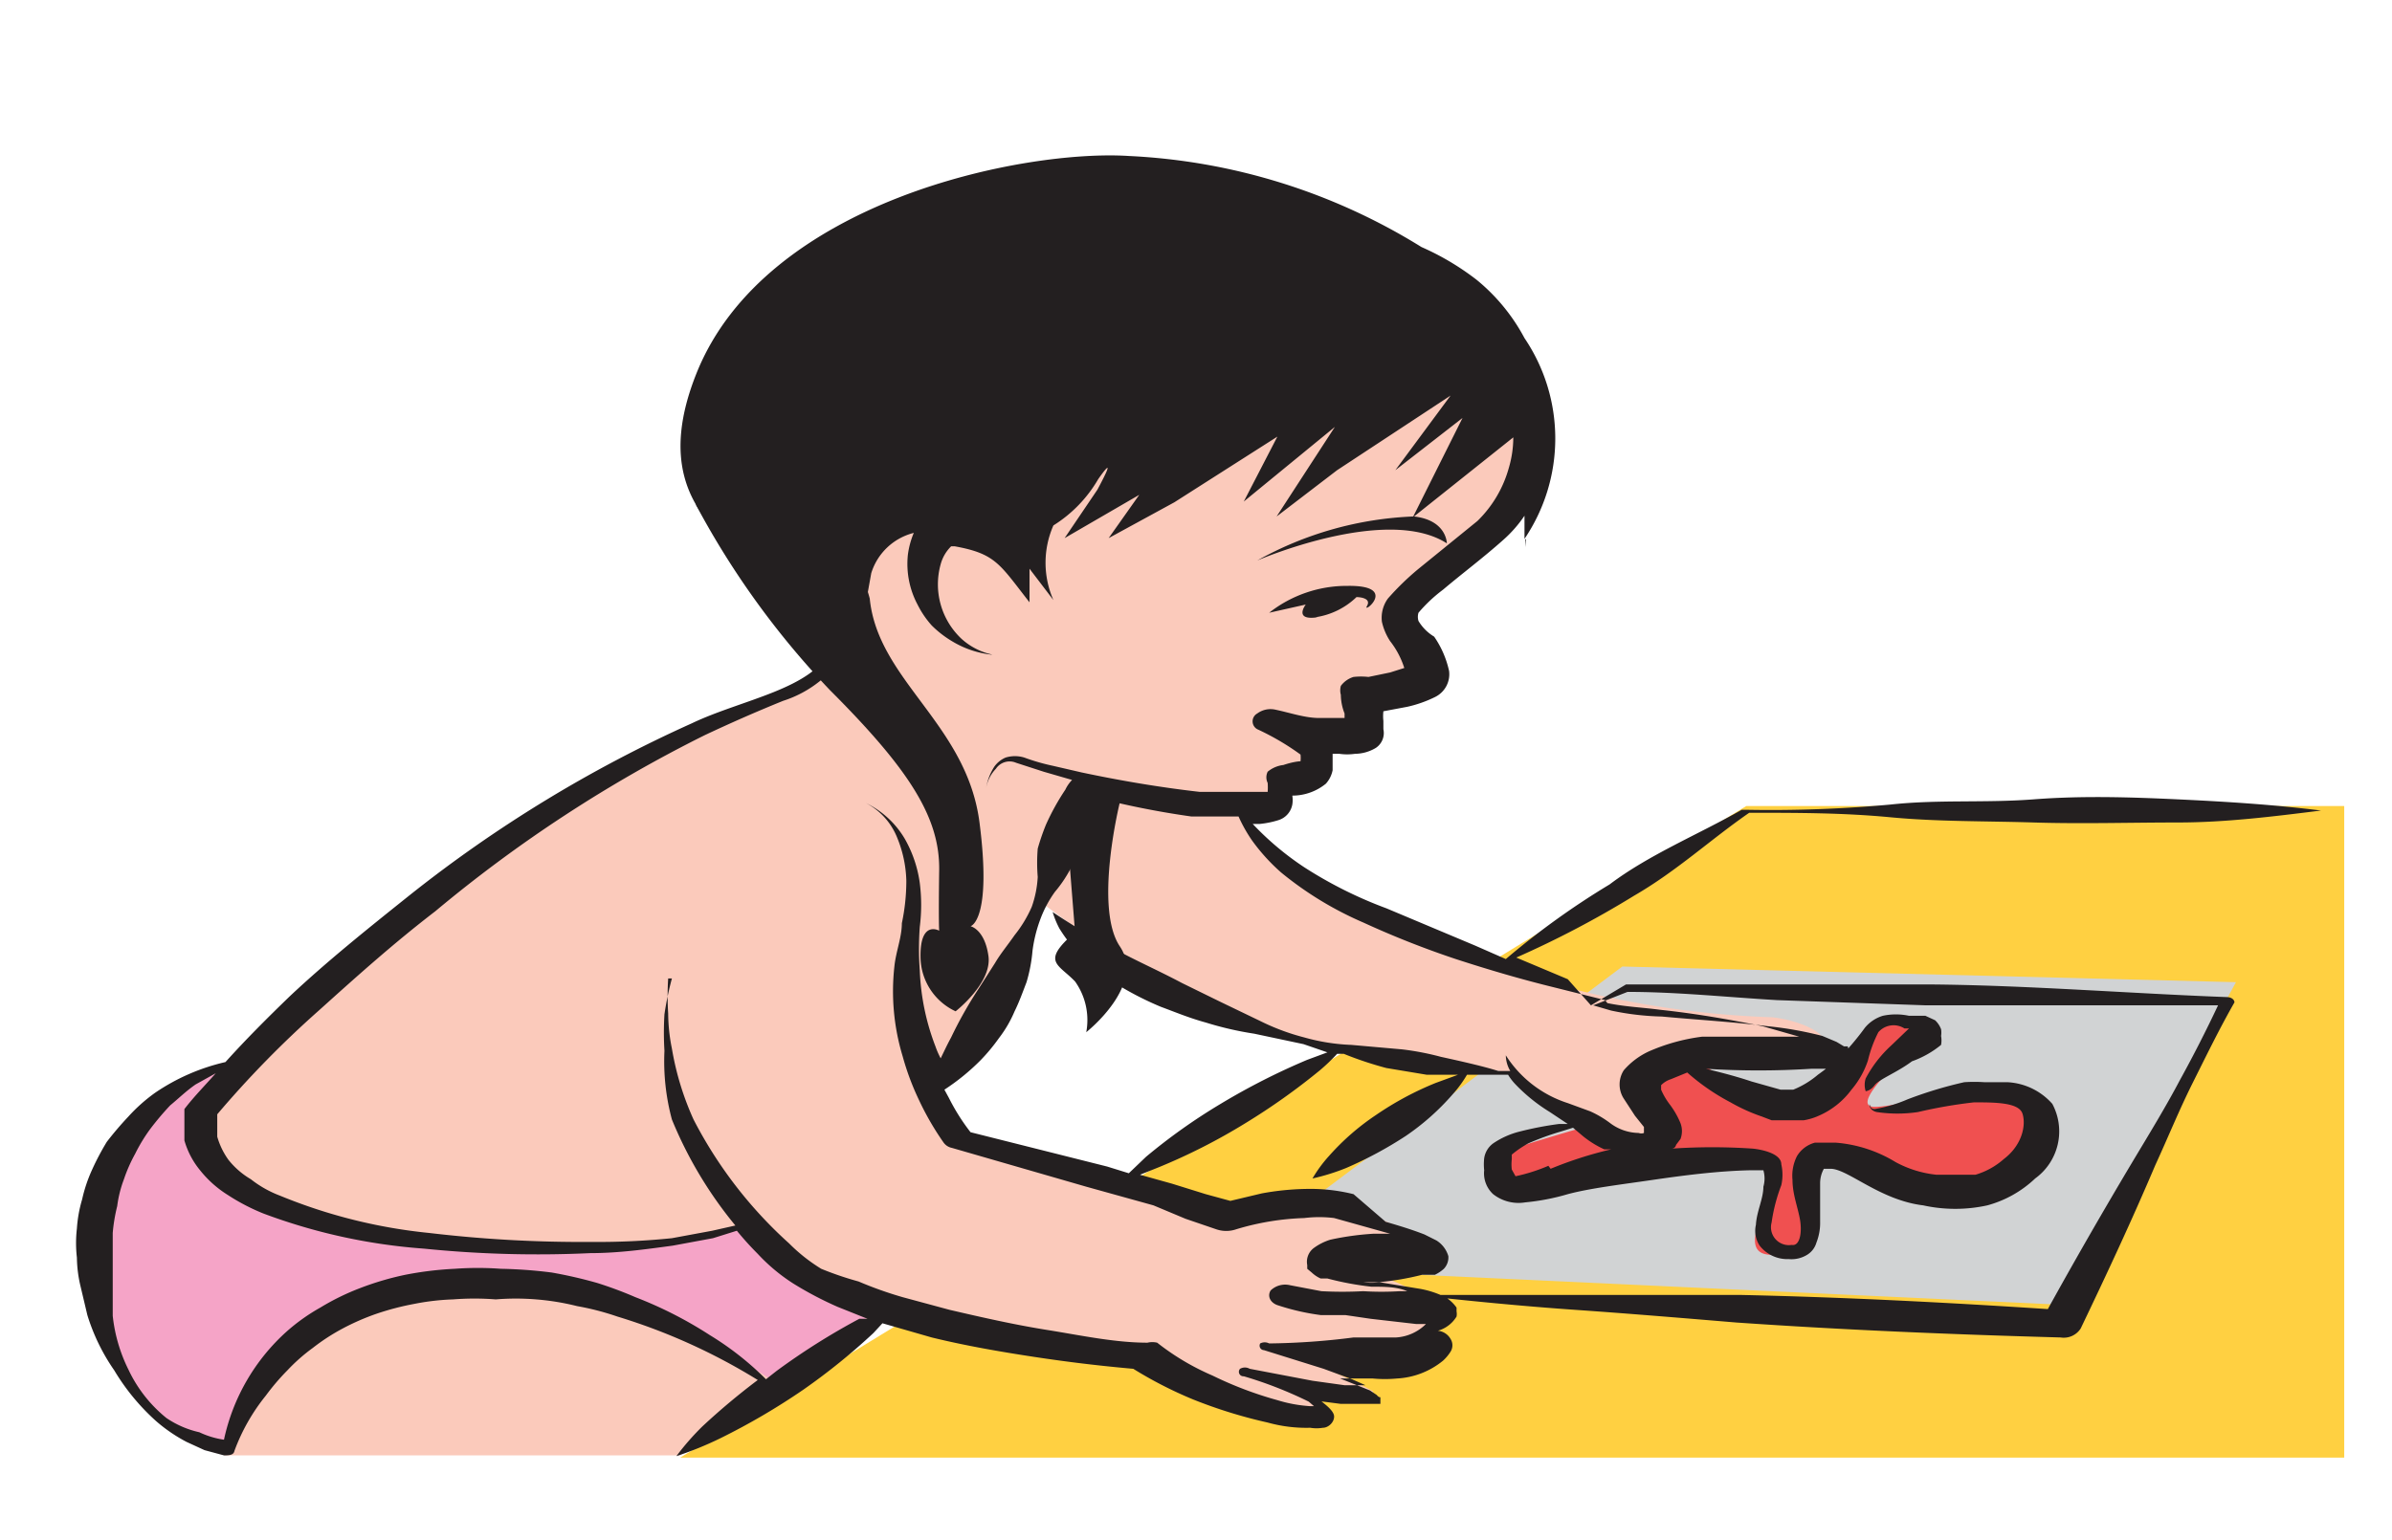 <svg id="Capa_1" data-name="Capa 1" xmlns="http://www.w3.org/2000/svg" viewBox="0 0 32.04 20.64"><defs><style>.cls-1{fill:#ffd041;}.cls-2{fill:#d1d3d4;}.cls-3{fill:#f05050;}.cls-4{fill:#f5a4c7;}.cls-5{fill:#fbcabb;}.cls-6{fill:#231f20;}</style></defs><title>4-15meses</title><polygon class="cls-1" points="9.11 19.53 31.4 19.53 31.4 10.8 23.39 10.8 9.11 19.53"/><polygon class="cls-2" points="27.58 17.48 17.71 17.02 17.44 16.17 21.73 12.95 29.95 13.16 27.58 17.48"/><path class="cls-3" d="M22.07,15.6a10.47,10.47,0,0,1-1.83.39c-.16-.06-.39-.44-.14-.54s1.16-.36,1.16-.36.8.45.87.17a3.5,3.5,0,0,0-.06-1,.72.72,0,0,1,.84.07c.4.35,1.1.63,1.4.38s.72-1.08,1.08-1.07.46.19.46.19-1.17,1-.74,1,1.71-.45,1.89-.27.55.83.07,1.06a2.58,2.58,0,0,1-1.71.21c-.48-.17-.75-.31-.81-.32a.31.31,0,0,0-.37.37c0,.38,0,.88-.17.9s-.54.13-.5-.21.38-1,0-1.09a9.91,9.91,0,0,0-1.46.08"/><path class="cls-4" d="M5.29,13.7s-2.78.36-3.4,1.35a4.67,4.67,0,0,0-.59,2.28s.43,2.1,1.78,2l7-.46,2.56-1.84Z"/><path class="cls-5" d="M3.46,14.15s-.74.49-.81.81.12,1,1.26,1.21a11.07,11.07,0,0,0,3.35.56,14.57,14.57,0,0,0,2.81-.3l1.48,1s.5.23-.39.7-.55.47-.75.41A9.46,9.46,0,0,0,7.76,17.3a5,5,0,0,0-3.64.6A5.09,5.09,0,0,0,3,19.5H9.11l2.72-2,3.46.69a13.2,13.2,0,0,0,2,.84c.32,0,.46,0,.41-.1s-.41-.34-.41-.34,1.19.14,1.1.05a6.11,6.11,0,0,0-.78-.36,7.35,7.35,0,0,0,1.56,0c.17-.11.16-.39,0-.41s0-.3,0-.39-.54-.36-.69-.37-.72-.31-.35-.32,1.17-.07.75-.27a3.13,3.13,0,0,0-1.63-.4l-1,.1s-3-.77-3.39-.94a.89.89,0,0,1-.43-.53s.22-.37.37-.59S14,12.13,14,12.13a20.23,20.23,0,0,0,2.39,1.56c.24,0,3,.77,3.27.69a1,1,0,0,1,.56,0l1.44,1s.54-.06.45-.38-.2-.58.21-.65,2.2-.19,2.13-.39-.51-.31-.71-.33a12.45,12.45,0,0,1-4.38-.95c-1.53-.83-2.11-1.16-2.37-1.32a.82.82,0,0,1-.32-.46s.53,0,.52-.22.07-.26.25-.28.21-.24.1-.37.25-.09.31-.11a.8.8,0,0,0,.28-.37c0-.13.29-.26.52-.33s.46-.23.31-.46,0-.71.44-1.14a4.35,4.35,0,0,0,1.06-1.41A3,3,0,0,0,20,4.68c-.23-.26-4.81-1.86-6.38-.61s-2.36,2.84-2.3,3.36a1.91,1.91,0,0,1-.05.81s.17.72-.77,1a19.73,19.73,0,0,0-4.24,2.4,15.11,15.11,0,0,0-2.82,2.5"/><path class="cls-6" d="M17.62,8.27A1,1,0,0,0,18.17,8s.21,0,.14.12.44-.28-.26-.27A1.68,1.68,0,0,0,17,8.21l.49-.11s-.17.22.16.17"/><polygon class="cls-6" points="20.43 7.33 20.44 7.22 20.43 7.23 20.43 7.33"/><path class="cls-6" d="M21.53,13.44h0c.24.05.49.06.71.09.47.05.93.13,1.37.22l.49.14c-.38,0-.81,0-1.22,0H22.8a2.57,2.57,0,0,0-.72.2,1,1,0,0,0-.33.25.35.35,0,0,0,0,.38l.15.23.12.15s0,0,0,.08a.1.1,0,0,1-.07,0,.65.65,0,0,1-.38-.13,1.38,1.38,0,0,0-.27-.16L21,14.78a1.54,1.54,0,0,1-.83-.64h0s0,0,0,0a.42.42,0,0,0,.06.21l-.16,0c-.19-.06-.45-.12-.77-.19a3.69,3.69,0,0,0-.52-.1L18.1,14a2.67,2.67,0,0,1-.63-.1,3,3,0,0,1-.59-.22l-.54-.26-.51-.25c-.32-.17-.64-.31-.89-.45a8.89,8.89,0,0,1-.84-.5h0s0,0,0,0a1.21,1.21,0,0,0,.09.22,2,2,0,0,0,.45.51,3.29,3.29,0,0,0,.39.28,4.2,4.2,0,0,0,.52.26c.19.07.38.15.6.21a4.4,4.4,0,0,0,.65.15l.66.14.32.11-.27.1a9.1,9.1,0,0,0-1.16.59,7.8,7.8,0,0,0-1,.71l-.23.22-.29-.09L13,15.17a2.74,2.74,0,0,1-.29-.46l-.06-.11a2.94,2.94,0,0,0,.48-.39,2.48,2.48,0,0,0,.25-.3,1.62,1.62,0,0,0,.21-.36c.06-.12.11-.26.16-.39a2.07,2.07,0,0,0,.08-.42,1.89,1.89,0,0,1,.1-.41,1.54,1.54,0,0,1,.2-.38,1.75,1.75,0,0,0,.23-.35,1.6,1.6,0,0,0,.11-.33,1.8,1.8,0,0,0,0-.64,11.55,11.55,0,0,0,1.49.31l.43,0h.2a2,2,0,0,0,.18.32,2.57,2.57,0,0,0,.39.43,4.61,4.61,0,0,0,1.1.67,12.3,12.3,0,0,0,1.24.49c.43.14.87.27,1.32.38l.68.17m-.76,2.22h0a2.32,2.32,0,0,1-.44.14s0,0,0,0,0,0-.05-.09a.59.59,0,0,1,0-.14s0,0,0-.06a1.39,1.39,0,0,1,.22-.15,3.64,3.64,0,0,1,.44-.16l.16-.05.13.11a1.31,1.31,0,0,0,.29.18l.09,0A5.29,5.29,0,0,0,20.77,15.66Zm-4.86.71h0l.41.14a.41.41,0,0,0,.27,0,3.53,3.53,0,0,1,.91-.15,1.64,1.64,0,0,1,.4,0l.5.14.25.07-.22,0a3.77,3.77,0,0,0-.58.08.75.75,0,0,0-.22.11.23.23,0,0,0-.09.23l0,.05h0l0,0h0s0,0,.06.05a.42.42,0,0,0,.12.08l.09,0a4,4,0,0,0,.59.11c.17,0,.34,0,.48.06l.07,0-.17,0a4,4,0,0,1-.49,0,5.25,5.25,0,0,1-.56,0l-.42-.08a.28.28,0,0,0-.26.07c-.05.08,0,.17.1.2a3.1,3.1,0,0,0,.57.13l.33,0,.34.05.61.07h.13a.1.1,0,0,1,0,0,.62.62,0,0,1-.4.18h-.28l-.29,0A9.54,9.54,0,0,1,17,18a.13.13,0,0,0-.12,0,.06.06,0,0,0,.05.09l.8.25.38.14.18.08h-.07l-.21,0-.43-.06-.84-.16a.13.13,0,0,0-.13,0,.06.06,0,0,0,.05.1h0a5.44,5.44,0,0,1,.87.34l.07.06h-.06a1.88,1.88,0,0,1-.43-.08,5,5,0,0,1-.87-.33,3.29,3.29,0,0,1-.74-.44.28.28,0,0,0-.13,0h0c-.44,0-.9-.1-1.34-.17s-.88-.17-1.31-.27l-.63-.17a5.12,5.12,0,0,1-.59-.21A4.37,4.37,0,0,1,11,17a2.3,2.3,0,0,1-.43-.34A5.82,5.82,0,0,1,9.29,15,3.84,3.84,0,0,1,9,14.05a2.42,2.42,0,0,1-.05-.47,3.7,3.7,0,0,1,0-.47H9l0,0,0,0a4.1,4.1,0,0,0-.1.48,4,4,0,0,0,0,.49A3,3,0,0,0,9,15a5.51,5.51,0,0,0,.85,1.42l-.31.07L9,16.59a9.65,9.65,0,0,1-1.08.05,17.32,17.32,0,0,1-2.17-.12,7.1,7.1,0,0,1-2-.5,1.47,1.47,0,0,1-.39-.22,1.08,1.08,0,0,1-.3-.26,1,1,0,0,1-.15-.31v-.16l0-.14a13.65,13.65,0,0,1,1.36-1.39c.5-.45,1-.9,1.56-1.33A18.43,18.43,0,0,1,9.44,9.85c.34-.16.68-.31,1.05-.46a1.52,1.52,0,0,0,.85-.68,1,1,0,0,0,0-.47l.15.44.18-1a.8.8,0,0,1,.57-.54,1.11,1.11,0,0,0-.08.3,1.16,1.16,0,0,0,.13.66,1.26,1.26,0,0,0,.19.28,1.39,1.39,0,0,0,.27.21,1.29,1.29,0,0,0,.52.18h.22v0l-.2,0a.89.89,0,0,1-.41-.21,1,1,0,0,1-.28-1,.53.53,0,0,1,.14-.24l.05,0,0,0h0c.55.1.6.24,1,.75l0-.45h0v0l.32.42a1.24,1.24,0,0,1,0-1,1.79,1.79,0,0,0,.6-.62S15,6,14.7,6.56l-.44.65,1-.58-.41.58.88-.48,1.38-.88-.45.87,1.22-1-.78,1.2.81-.62,1.52-1-.74,1,.9-.7-.66,1.32a4.66,4.66,0,0,0-2.09.59s1.73-.75,2.54-.23c0,0,0-.31-.44-.36l1.33-1.06a1.45,1.45,0,0,1-.06.41,1.58,1.58,0,0,1-.42.71l-.8.65a3.63,3.63,0,0,0-.4.39.44.44,0,0,0-.08.31.78.78,0,0,0,.11.26,1.15,1.15,0,0,1,.19.36s0,0,0,0l-.19.06-.29.06a.92.92,0,0,0-.2,0,.33.33,0,0,0-.17.12.23.23,0,0,0,0,.12.7.7,0,0,0,.05.25l0,.06h-.06l-.28,0c-.19,0-.39-.07-.58-.11h0a.3.3,0,0,0-.25.05.12.12,0,0,0,0,.21,3.42,3.42,0,0,1,.58.34l0,0a.41.41,0,0,1,0,.09s-.08,0-.23.05a.4.4,0,0,0-.21.09.17.17,0,0,0,0,.15.79.79,0,0,1,0,.12s0,0,0,0l-.14,0h-.38l-.39,0c-.53-.06-1.06-.15-1.58-.26l-.39-.09a2.72,2.72,0,0,1-.38-.11.43.43,0,0,0-.25,0,.36.36,0,0,0-.15.12.75.75,0,0,0-.11.28s0,0,0,0,0,0,0,0a.5.5,0,0,1,.13-.25.22.22,0,0,1,.27-.08l.37.12.38.11a.48.48,0,0,0-.09.13,3.18,3.18,0,0,0-.26.47,3,3,0,0,0-.11.32,2.33,2.33,0,0,0,0,.38,1.42,1.42,0,0,1-.08.4,1.68,1.68,0,0,1-.23.38c-.09.13-.19.25-.26.37l-.23.36a5.48,5.48,0,0,0-.36.64c-.06.11-.1.2-.14.28a1.11,1.11,0,0,1-.07-.16A3.16,3.16,0,0,1,12.32,13a4,4,0,0,1,0-.58,2.34,2.34,0,0,0,0-.59,1.65,1.65,0,0,0-.2-.59,1.22,1.22,0,0,0-.52-.48h0s0,0,0,0h0a.9.9,0,0,1,.42.47,1.62,1.62,0,0,1,.12.57,2.76,2.76,0,0,1-.06.57c0,.19-.08.38-.1.58a3,3,0,0,0,.11,1.2,3.53,3.53,0,0,0,.22.59,3.78,3.78,0,0,0,.33.57.18.18,0,0,0,.11.07h0l1.8.52.9.25ZM19.1,17.5Zm.17.53Zm-.19-.47Zm-8.68.81h0l-.14.11a4,4,0,0,0-.75-.59,5.41,5.41,0,0,0-1-.51A5.27,5.27,0,0,0,8,17.19a6,6,0,0,0-.61-.14A6.27,6.27,0,0,0,6.71,17a4.27,4.27,0,0,0-.62,0,4.58,4.58,0,0,0-.66.08,3.92,3.92,0,0,0-.61.18,3.26,3.26,0,0,0-.53.26,2.58,2.58,0,0,0-.45.32A2.71,2.71,0,0,0,3,19.29a1.15,1.15,0,0,1-.33-.1A1.28,1.28,0,0,1,2.23,19a1.84,1.84,0,0,1-.51-.65,2.12,2.12,0,0,1-.21-.72v-.37c0-.13,0-.25,0-.37s0-.25,0-.37a2.25,2.25,0,0,1,.06-.36,1.58,1.58,0,0,1,.09-.36,2.07,2.07,0,0,1,.15-.34,2.23,2.23,0,0,1,.2-.33,3.82,3.82,0,0,1,.27-.32c.11-.09.21-.19.34-.28l.27-.15c-.14.16-.29.31-.42.48h0a.05.05,0,0,0,0,0l0,.21,0,.21a1.1,1.1,0,0,0,.21.4,1.46,1.46,0,0,0,.37.33,2.73,2.73,0,0,0,.48.25,7.71,7.71,0,0,0,2.15.47,15.11,15.11,0,0,0,2.23.06c.37,0,.73-.05,1.1-.1l.54-.1.32-.1a4.12,4.12,0,0,0,.28.31,2.43,2.43,0,0,0,.48.4,4.68,4.68,0,0,0,.59.31l.4.16-.11,0A9.09,9.09,0,0,0,10.4,18.37Zm15.3-4.52h0l0,0h0Zm-1.26,1.81h0S24.44,15.65,24.44,15.66Zm0,0Zm-1-4.77c.63,0,1.25,0,1.88.06s1.28.05,1.92.07,1.29,0,1.93,0,1.28-.08,1.92-.16l0,0s0,0,0,0c-.64-.08-1.28-.12-1.92-.15s-1.28-.05-1.93,0-1.28,0-1.92.07a17.6,17.6,0,0,1-1.92.07h-.07c-.58.33-1.24.6-1.77,1a10.54,10.54,0,0,0-1.39,1l-.41-.18-1.19-.5a5.65,5.65,0,0,1-1.1-.55,3.92,3.92,0,0,1-.69-.58h.09a1.23,1.23,0,0,0,.25-.05.27.27,0,0,0,.19-.21.37.37,0,0,0,0-.12.71.71,0,0,0,.45-.16.38.38,0,0,0,.09-.18s0-.12,0-.14l0-.08h.09a.74.74,0,0,0,.21,0,.55.55,0,0,0,.28-.08.24.24,0,0,0,.1-.25l0-.11a.59.59,0,0,1,0-.13h0l.32-.06a1.65,1.65,0,0,0,.37-.13.34.34,0,0,0,.19-.35,1.3,1.3,0,0,0-.2-.46A.61.61,0,0,1,19,8.32a.19.19,0,0,1,0-.11,2,2,0,0,1,.33-.31c.26-.22.53-.42.81-.67a1.69,1.69,0,0,0,.28-.32l0,.31a2.4,2.4,0,0,0,0-2.69,2.56,2.56,0,0,0-.64-.78,3.52,3.52,0,0,0-.74-.44,8.15,8.15,0,0,0-3.92-1.22C13.73,2,10.26,2.68,9.33,5S10.78,7.54,11,8.45L11.13,8a1,1,0,0,1,0,.69c-.23.54-1.19.68-1.86,1A17.78,17.78,0,0,0,5.48,12c-.55.44-1.1.88-1.6,1.35-.3.29-.59.58-.86.88a2.77,2.77,0,0,0-.94.41,2.22,2.22,0,0,0-.36.32,4.38,4.38,0,0,0-.29.34,3.48,3.48,0,0,0-.2.38,2,2,0,0,0-.13.39,1.78,1.78,0,0,0-.07.39,1.7,1.7,0,0,0,0,.39,1.74,1.74,0,0,0,.05.39l.09.38a2.67,2.67,0,0,0,.36.74,2.94,2.94,0,0,0,.56.68,2.11,2.11,0,0,0,.41.28l.24.11L3,19.5H3c.06,0,.13,0,.14-.06v0a2.61,2.61,0,0,1,.42-.74,3.07,3.07,0,0,1,.29-.34,2.43,2.43,0,0,1,.34-.3,2.75,2.75,0,0,1,.4-.26,3.19,3.19,0,0,1,.46-.2,3.65,3.65,0,0,1,.5-.13,3.19,3.19,0,0,1,.52-.06,3.68,3.68,0,0,1,.57,0,3.35,3.35,0,0,1,.54,0,3.32,3.32,0,0,1,.55.09,3.58,3.58,0,0,1,.54.14,8,8,0,0,1,1.88.85,9.2,9.2,0,0,0-.74.62,3.45,3.45,0,0,0-.35.4,4.62,4.62,0,0,0,.59-.24,9,9,0,0,0,1.11-.65,8.51,8.51,0,0,0,.94-.76l.12-.13.66.19c.45.11.91.19,1.37.26s.88.12,1.33.16a5.48,5.48,0,0,0,.8.41,6.49,6.49,0,0,0,1,.31,1.93,1.93,0,0,0,.57.07.52.52,0,0,0,.17,0c.07,0,.15-.07.15-.15s-.13-.17-.19-.22l-.11,0,.39.05h.34c.05,0,.12,0,.14,0h.05v0s0,0,0-.06,0,0-.05-.06l-.09-.06-.2-.08-.2-.08.13,0,.31,0a1.71,1.71,0,0,0,.32,0,1.06,1.06,0,0,0,.62-.24.58.58,0,0,0,.1-.12.16.16,0,0,0,0-.17.22.22,0,0,0-.17-.11h0a.43.43,0,0,0,.25-.19.19.19,0,0,0,0-.07v0h0v-.05h0v0a.5.5,0,0,0-.15-.14,1.28,1.28,0,0,0-.33-.11l-.55-.09a.83.83,0,0,1-.22,0h.2a3.64,3.64,0,0,0,.59-.1h.08l.09,0a.5.5,0,0,0,.12-.08.22.22,0,0,0,.06-.17.37.37,0,0,0-.16-.21l-.16-.08c-.18-.07-.35-.12-.52-.17L18.13,16a2.41,2.41,0,0,0-.64-.07,3.57,3.57,0,0,0-.59.06l-.42.1L16.15,16l-.45-.14-.43-.12.25-.1a8,8,0,0,0,1.16-.59,8.81,8.81,0,0,0,1-.71,2.54,2.54,0,0,0,.23-.22l.09,0a4.76,4.76,0,0,0,.57.19l.54.09.42,0-.3.11a4.19,4.19,0,0,0-.8.43,3.25,3.25,0,0,0-.63.55,1.8,1.8,0,0,0-.22.3,2.86,2.86,0,0,0,.45-.14,5.27,5.27,0,0,0,.8-.43,3.27,3.27,0,0,0,.63-.56,1.57,1.57,0,0,0,.19-.26h.55a.76.76,0,0,0,.11.14,2.3,2.3,0,0,0,.45.36l.24.16h-.12a4.48,4.48,0,0,0-.52.1,1.11,1.11,0,0,0-.36.16.3.3,0,0,0-.12.2.76.76,0,0,0,0,.16A.38.38,0,0,0,20,16a.55.55,0,0,0,.43.11A3,3,0,0,0,21,16c.3-.08.72-.13,1.13-.19s.87-.12,1.31-.13c.12,0,.16,0,.18,0a.4.4,0,0,1,0,.22c0,.16-.09.33-.1.51a.36.36,0,0,0,.05.28.47.47,0,0,0,.39.18.4.4,0,0,0,.25-.06.28.28,0,0,0,.12-.16.72.72,0,0,0,.05-.28c0-.18,0-.36,0-.52a.4.4,0,0,1,.05-.19h.09c.23,0,.66.42,1.24.49a2,2,0,0,0,.86,0,1.5,1.5,0,0,0,.64-.36.78.78,0,0,0,.23-1,.86.86,0,0,0-.6-.29h-.31a2,2,0,0,0-.27,0,5.51,5.51,0,0,0-.76.23,1.88,1.88,0,0,1-.44.13c-.07,0-.06-.07-.07-.06a0,0,0,0,0,0,0s0,0,0,0v0s0,.08.1.1a1.87,1.87,0,0,0,.55,0,6.43,6.43,0,0,1,.75-.13c.28,0,.6,0,.65.15s0,.42-.25.61a1,1,0,0,1-.38.21l-.09,0-.14,0-.29,0a1.46,1.46,0,0,1-.55-.17,1.81,1.81,0,0,0-.8-.26h-.19l-.09,0a.4.4,0,0,0-.24.18.58.58,0,0,0-.06.32c0,.19.07.36.1.53s0,.36-.11.34a.24.24,0,0,1-.27-.3,2.3,2.3,0,0,1,.13-.5.64.64,0,0,0,0-.28c0-.15-.28-.2-.38-.21a8,8,0,0,0-1.09,0s.05,0,.06-.05l0,0,0,0h0l.06-.08a.3.3,0,0,0,0-.21,1.12,1.12,0,0,0-.15-.26.93.93,0,0,1-.11-.19c0-.05,0,0,0-.06a.32.32,0,0,1,.13-.08l.22-.09a2.9,2.9,0,0,0,.58.4,2.38,2.38,0,0,0,.42.19l.13.05.2,0h.23a.8.8,0,0,0,.2-.06,1.08,1.08,0,0,0,.44-.35,1.18,1.18,0,0,0,.22-.39,1.68,1.68,0,0,1,.14-.38.27.27,0,0,1,.35-.05l.06,0,0,0-.24.23a1.63,1.63,0,0,0-.34.44.28.28,0,0,0,0,.17l0,0,0,0a0,0,0,0,0,0,0l0,0s.06,0,.12-.08.3-.17.5-.32A1.31,1.31,0,0,0,26,14a.33.33,0,0,0,0-.12.28.28,0,0,0,0-.09.32.32,0,0,0-.08-.12l-.13-.06h-.06l-.16,0a.84.84,0,0,0-.35,0,.5.5,0,0,0-.24.16,3.6,3.6,0,0,1-.29.35,3,3,0,0,1-.34.28,1.21,1.21,0,0,1-.33.2H24l-.15,0-.39-.11c-.24-.08-.45-.13-.61-.17h0a11.21,11.21,0,0,0,1.41,0l.22,0,.13,0a.24.24,0,0,0,.14-.19.19.19,0,0,0,0-.11l-.05,0-.1-.06-.19-.08a4.88,4.88,0,0,0-.73-.13c-.48-.06-1-.09-1.42-.13a3.62,3.62,0,0,1-.68-.08l-.24-.07.46-.18c.66,0,1.32.07,2,.11l2,.07c1.3,0,2.61,0,3.91,0q-.24.51-.51,1c-.19.36-.41.72-.62,1.07-.4.67-.78,1.33-1.15,2-1.37-.09-2.75-.16-4.13-.19-.72,0-1.45,0-2.17,0s-1.45,0-2.18,0l0,0s0,0,0,0c.72.08,1.43.15,2.15.2s1.44.11,2.16.17c1.45.1,2.89.16,4.34.2h0a.27.27,0,0,0,.27-.12c.35-.73.69-1.46,1-2.19.17-.37.32-.74.5-1.1s.36-.73.56-1.08a0,0,0,0,0,0,0s0-.06-.09-.07h0c-1.34-.05-2.69-.16-4-.17h-2c-.67,0-1.35,0-2,0h-.06l-.47.28L21,13.12l-.69-.29A13.14,13.14,0,0,0,21.89,12C22.46,11.67,22.91,11.25,23.43,10.89Z"/><path class="cls-6" d="M9.32,6.76a11.28,11.28,0,0,0,1.8,2.49c1.07,1.07,1.47,1.71,1.46,2.41s0,.81,0,.81-.26-.15-.25.36a.81.81,0,0,0,.47.72s.49-.38.44-.74-.24-.4-.24-.4.29-.07.12-1.39-1.36-1.9-1.47-3A1.81,1.81,0,0,0,9.32,6.76"/><path class="cls-6" d="M15,10.75s-.35,1.41,0,1.93-.45,1.15-.45,1.15a.89.89,0,0,0-.15-.68c-.23-.24-.46-.26,0-.66l-.09-1.13.13-.76Z"/></svg>